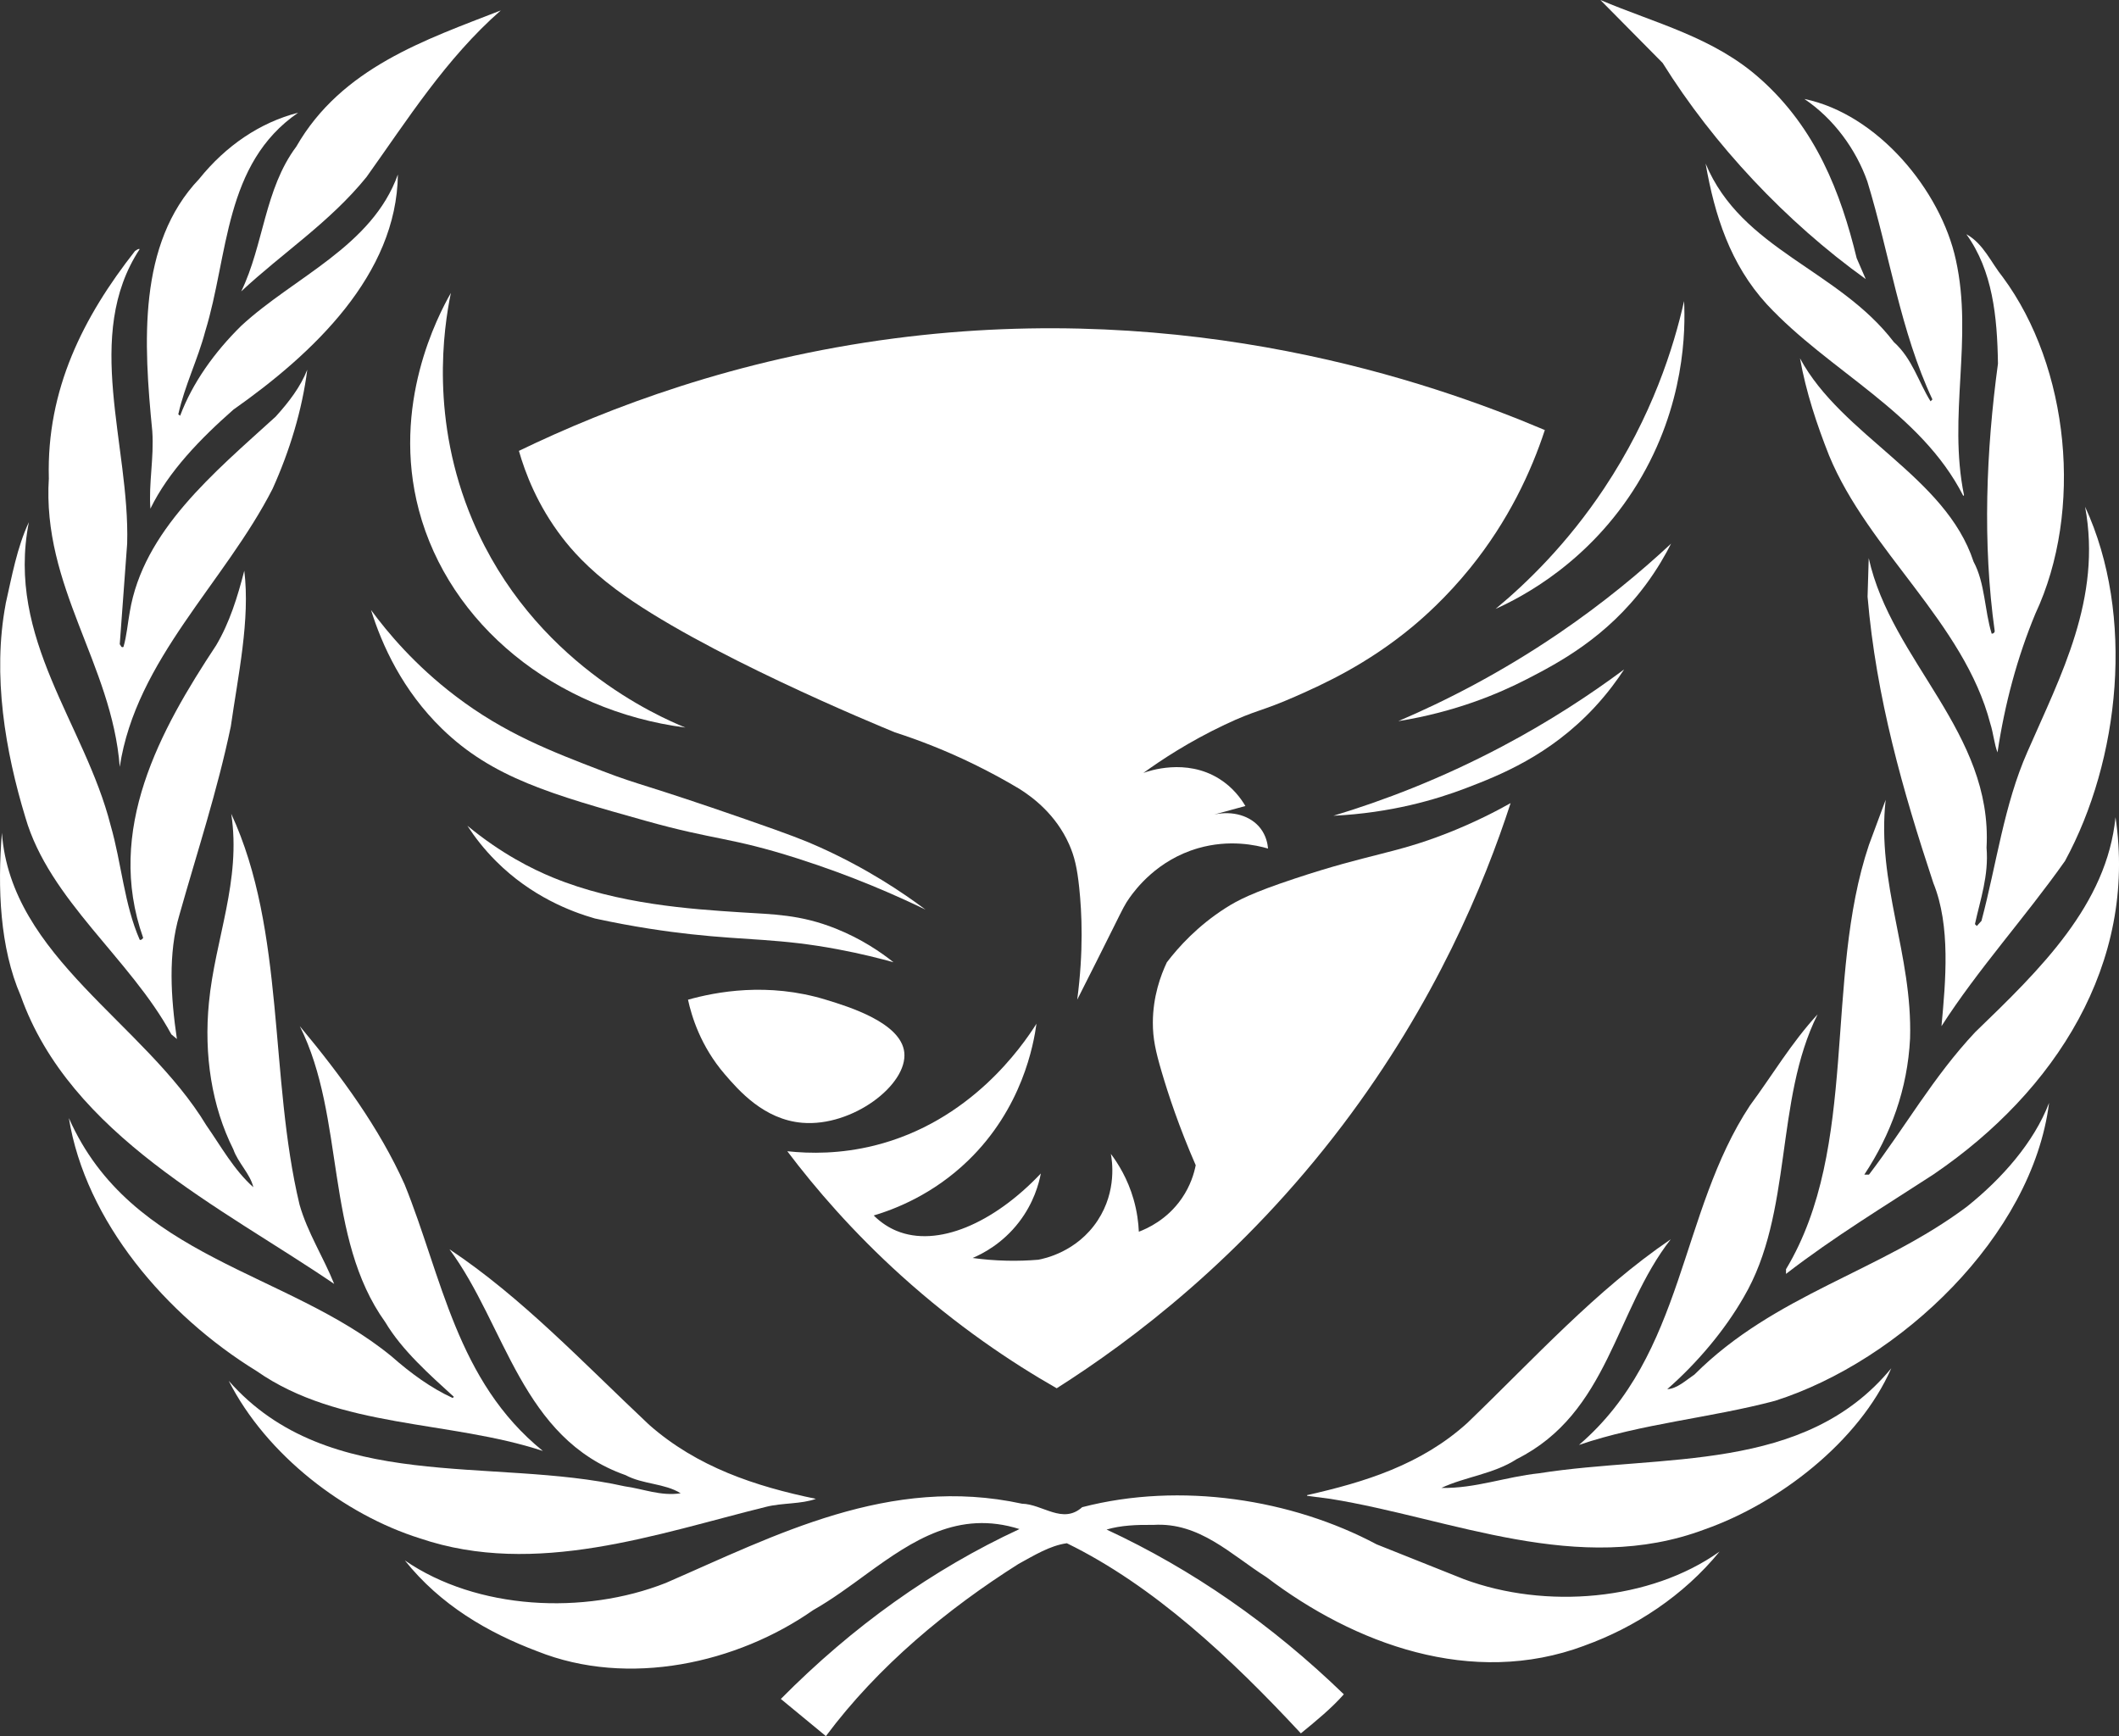 <?xml version="1.0" encoding="UTF-8"?><svg id="Layer_1" xmlns="http://www.w3.org/2000/svg" viewBox="0 0 750.33 614.71"><rect x="0" y="0" width="750.33" height="614.71" fill="#333333" stroke="none"/><defs><style>.cls-1{fill:#fff;}</style></defs><g id="Layer_1-2"><g><g><path class="cls-1" d="M183.77,159.63c31.77-15.36,76.83-32.49,132.79-39.8,105.06-13.72,189.15,14.94,230.46,32.44-4.85,14.79-12.92,32.14-26.42,48.83-8.53,10.54-16.63,17.6-20.4,20.74-16.18,13.45-31.81,20.48-41.48,24.75-12.3,5.43-13.69,4.63-25.09,10.03-12.75,6.05-22.46,12.49-28.77,17.06,1.94-.71,15.08-5.29,26.85,2.06,4.85,3.03,7.72,7,9.28,9.65-3.68,1-7.36,2.01-11.04,3.01,6.53-1.43,12.92,.42,16.38,4.9,1.99,2.58,2.53,5.4,2.68,7.15-4.22-1.23-13.65-3.32-24.74-.13-14.53,4.18-22.24,14.67-24.32,17.59-1.58,2.22-2.22,3.55-5.61,10.37-3.46,6.96-7.81,15.64-12.9,25.68,2.27-17.15,1.66-30.68,.7-39.73-.71-6.73-1.61-10.91-3.6-15.35-4.67-10.46-12.78-16.57-17.68-19.63-4.87-2.91-10.2-5.83-15.98-8.65-9.97-4.87-19.44-8.53-28.01-11.3-6.31-2.58-68.86-28.35-98.7-50.56-10.24-7.62-15.94-14.31-19.04-18.34-8.89-11.56-13.19-23.08-15.39-30.77h.03Z"/><path class="cls-1" d="M495.17,255.33c20.11-3.23,35.46-9.71,45.36-14.8,11.37-5.84,28.32-14.78,42.21-33.48,4.2-5.66,7.09-10.82,8.98-14.56-10.86,10.12-24.06,21.08-39.78,31.78-20.55,13.98-40.1,23.93-56.77,31.05h0Z"/><path class="cls-1" d="M596.33,106.64c.48,9.95,.45,36.84-16.51,64.62-17.06,27.94-41.17,40.25-50.24,44.34,11.16-9.25,25.44-23.15,38.44-42.69,17.04-25.61,24.66-50.08,28.3-66.27h.01Z"/><path class="cls-1" d="M472.21,288.83c20.34-.99,36.32-5.74,46.72-9.71,11.95-4.55,29.78-11.57,45.64-28.62,4.8-5.16,8.24-9.97,10.53-13.48-11.91,8.86-26.24,18.3-43.05,27.2-21.96,11.63-42.5,19.37-59.84,24.6h0Z"/><path class="cls-1" d="M159.67,103.69c-4.53,7.97-21.25,39.61-11.34,76.96,10.69,40.29,48.04,70.94,94.37,76.96-9.49-3.87-54.11-23.23-75.34-73.31-15.13-35.7-10.3-67.94-7.7-80.6h0Z"/><path class="cls-1" d="M131.38,216c3.93,12.54,11.16,28.46,25.17,42.07,17.85,17.34,38.78,23.22,72.22,32.6,24.58,6.9,29.62,5.64,53.44,13.23,19.71,6.28,35.29,13.21,45.5,18.17-8.13-6.1-20.66-14.52-37.29-22.03-5.55-2.51-10.41-4.39-26.2-9.89-36.62-12.74-37.13-11.86-50.79-17.11-18.36-7.05-34.75-13.34-52.2-26.63-14.36-10.93-24-22.47-29.84-30.41h0Z"/><path class="cls-1" d="M165.53,292.42c2.56,3.94,5.87,8.26,10.14,12.52,12.44,12.43,26.43,17.83,34.98,20.27,14.11,3.07,25.77,4.66,33.81,5.55,20.5,2.27,31.59,1.5,52.09,5.34,8.51,1.59,15.39,3.37,19.84,4.61-4.39-3.49-11.25-8.25-20.47-11.93-12.62-5.03-22.16-5.01-33.79-5.76-17.28-1.12-43.26-2.8-66.38-12.32-7.37-3.03-18.21-8.41-30.21-18.29h0Z"/><path class="cls-1" d="M243.62,353.96c1.27,5.83,4.43,16.44,13.05,26.44,4.83,5.6,13.8,16.02,27.42,17.15,17.77,1.48,37.4-13.5,36.11-24.96-1.18-10.49-19.67-16.15-27.77-18.62-20.62-6.31-38.97-2.76-48.82,0h0Z"/><path class="cls-1" d="M367.05,362.41c-5.13,8.11-23.43,34.74-57.41,43.19-11.98,2.98-22.71,2.9-30.86,2.02,10.05,13.31,23.26,28.61,40.26,43.98,19.77,17.87,39.06,30.77,55.13,39.95,26.45-16.78,65.64-46.14,101.27-93.22,32.81-43.35,50.13-85.25,59.46-113.97-4.89,2.75-12.77,6.88-22.92,10.84-18.29,7.13-26.9,7.06-53.27,15.8-15.31,5.07-20.44,7.76-24.78,10.53-9.94,6.36-16.62,13.8-20.75,19.19-2.18,4.62-4.94,12.07-4.96,21.38-.01,5.6,.97,10.1,3.1,17.34,2.43,8.28,6.21,19.66,12.08,33.14-.57,2.84-1.84,7.25-4.96,11.77-5.18,7.52-12.23,10.65-15.18,11.77-.14-3.17-.61-7.1-1.86-11.46-2.09-7.29-5.48-12.69-8.05-16.1,.42,2.24,2.23,13.04-4.65,23.54-7.35,11.22-19.04,13.57-21.06,13.94-3.36,.28-7.08,.43-11.12,.34-4.44-.1-8.5-.46-12.11-.96,3.44-1.47,10.52-5.04,16.41-12.7,5.23-6.8,7.05-13.61,7.74-17.23-16.75,17.71-36.67,26.3-51.1,20.32-2.53-1.05-5.31-2.71-8.08-5.44,7.51-2.24,20.95-7.39,33.4-19.42,19.16-18.52,23.21-41,24.24-48.54h.03Z"/></g><g><path class="cls-1" d="M628.56,495.98c-22.87,6.09-47.31,8.06-69.45,15.63,37.6-32.25,35.46-82.2,60.56-120.21,7.98-10.78,14.56-22.05,23.94-32.25-15.3,30.61-8.64,70.35-26.17,100.14-6.75,11.77-16.46,23.29-27.07,32.58,3.46-.16,6.58-3.13,9.63-5.18,28.47-28.47,65.74-36.37,96.52-59.49,12.34-9.87,23.7-22.71,29.05-36.7-5.92,47.15-52.82,91.41-97.01,105.48"/><path class="cls-1" d="M731.16,304.92c-13.99,19.83-30.77,38.26-43.69,58.42,1.48-15.96,3.29-35.55-2.88-50.69-10.78-32.58-20.24-65.58-23.29-101.37l.41-13.66c8.06,36.53,43.94,61.63,41.72,102.52,.82,9.96-2.22,18.35-4.11,27.07l.66,.66,1.65-1.81c5.35-20.08,7.98-41.14,16.29-59.9,11.77-26.99,26.41-54.22,20.41-86.72,17.77,38.43,12.34,89.69-7.16,125.48"/><path class="cls-1" d="M709.2,98.15c23.53,31.84,28.63,82.61,11.52,119.14-6.42,15.47-10.86,32.01-13.41,49.12-1.15-2.96-1.48-6.91-2.55-10.2-9.3-35.71-43.2-61.22-57.1-94.95-4.36-11.03-8.15-22.46-10.29-34.39,14.81,27.48,51.51,41.72,61.46,72,4.11,7.65,3.87,17.28,6.42,25.51,.58,0,1.07-.41,1.07-.91-4.36-31.18-3.04-63.85,1.15-94.71-.25-16.7-1.89-32.91-11.19-45.83,6.09,3.37,8.72,10.04,12.92,15.22"/><path class="cls-1" d="M692.57,92.06c6.17,27.89-2.88,55.13,2.88,83.27l-.25,.25c-15.22-29.87-47.39-43.94-69.61-67.88-12.92-14.15-18.43-31.43-21.64-49.78,12.75,30.61,46.98,37.44,66.65,63.19,6.58,5.92,8.72,14.15,13,20.98l.66-.66c-11.35-24.19-15.14-51.34-23.04-77.18-3.95-11.19-11.77-22.13-22.3-29.21,25.92,5.35,48.3,32.34,53.65,57.02"/><path class="cls-1" d="M623.46,28.05c19.5,17.44,28.3,39.99,33.98,63.36l3.21,7.41c-28.3-20.32-53.89-47.64-71.91-76.52L566.69,0c19.34,8.23,40.24,13.16,56.77,28.06"/><path class="cls-1" d="M177.33,3.69c-19.5,17.11-33.08,38.75-47.56,59-13,16.04-29.62,26.74-44.35,40.48,7.98-16.46,8.23-36.2,19.5-51.26C120.96,23.93,150.75,14.06,177.33,3.69"/><path class="cls-1" d="M70.53,63.35c9.46-11.77,21.56-19.99,35.05-23.45-26.33,18.1-24.6,50.44-32.91,77.43-2.63,9.96-7.24,19.09-9.54,29.37l.66,.49c4.36-11.6,12.1-22.46,21.64-31.84,18.68-17.28,46.32-28.06,55.46-53.57-.41,35.46-29.95,63.36-58.26,83.27-11.68,10.29-22.96,21.89-29.37,35.05-.66-8.97,1.32-17.94,.66-27.48-3.04-30.94-5.27-66.32,16.62-89.28"/><path class="cls-1" d="M17.29,169.24c-.82-31.35,12.18-57.02,30.53-80.39,.58-.25,.91-.82,1.65-.66-20.16,30.69-3.46,69.36-4.44,104.25l-2.63,35.71c.41,.25,.41,1.32,1.32,.91,1.15-3.95,1.48-8.23,2.22-12.34,4.77-28.8,29.79-49.29,51.67-69.2,4.69-5.18,8.8-10.53,11.19-16.62-1.81,14.32-6.25,28.8-12.26,42.13-16.95,33.24-48.38,60.48-54.14,98.49-2.8-36.45-27.56-63.69-25.1-102.28"/><path class="cls-1" d="M1.99,213.84c2.22-9.79,4.03-19.99,8.23-28.96-8.15,41.47,19.83,71.42,28.96,107.38,3.87,13.41,4.77,27.89,10.29,40.48,.49,.25,.91-.25,1.23-.66-13.58-38.26,6.09-73.72,25.84-103.59,4.77-8.06,7.57-17.11,9.96-26.41,2.14,17.28-2.22,37.19-4.77,55.13-4.77,22.87-11.93,44.51-18.18,66.65-4.11,13.82-3.04,29.46-.91,44.02l-1.97-1.65c-14.48-26.74-43.2-47.56-51.67-76.77-7.08-23.29-11.77-50.27-6.99-75.62"/><path class="cls-1" d="M.67,294.88c3.21,44.02,50.44,67.22,72.41,103.59,5.18,7.41,9.71,15.72,16.62,21.89-1.07-4.69-5.43-8.64-7.08-13.41-7.65-15.22-10.45-33.49-8.64-51.92,2.14-22.46,11.52-43.28,7.9-66.89,19.25,41.55,13.41,93.39,24.19,138.4,2.8,9.87,8.47,18.6,12.26,28.06-39.58-26.99-93.47-52.58-111-102.03C-.08,335.54-.9,314.39,.67,294.89"/><path class="cls-1" d="M24.37,395.84c22.05,49.94,77.26,54.06,114.29,84.42,6.83,6.01,13.91,11.19,21.64,14.73l.41-.41c-8.47-7.73-18.35-16.46-24.27-26.41-21.64-30.11-14.07-72.41-30.28-104.83,14.73,17.69,28.14,36.04,37.11,56.03,13.25,32.67,18.35,69.61,48.96,94.38-33.16-10.94-72.08-7.82-101.37-28.3-32.01-19.67-60.56-52.99-66.48-89.6"/><path class="cls-1" d="M80.98,488.9c35.38,40.24,93.14,26.82,140.21,37.36,6.66,.91,12.75,3.54,19.83,2.47-5.6-3.54-13.41-3.13-19.5-6.42-36.94-13-42.37-52.99-62.37-79.98,25.59,17.03,47.15,39.99,70.76,62.2,16.95,14.89,37.44,21.72,59,26.17-5.18,1.89-11.93,1.4-17.53,2.8-38.67,9.54-81.71,25.1-122.68,11.19-26.74-8.39-54.31-29.46-67.72-55.79"/><path class="cls-1" d="M561.01,582.7c-39.91,14.89-81.46-.66-112.56-24.27-12.59-7.98-23.7-19.5-39.99-18.51-5.92-.08-11.6,.16-16.62,1.65,30.28,14.07,58.34,33.49,84.01,58.34-4.36,4.94-9.96,9.54-15.22,13.82-24.77-26.66-52.17-52.33-82.86-67.31-6.01,.82-11.68,4.36-17.11,7.32-25.01,15.8-49.7,36.12-68.21,60.97l-15.96-13.16c25.51-25.75,53.65-45.83,84.5-60.15-21.56-6.83-37.77,4.03-53.65,15.55-6.42,4.69-12.75,9.38-19.42,13.16-26.82,18.76-65.33,27.48-97.67,14.56-17.44-6.58-34.31-16.37-46.9-32.17,25.51,17.53,63.44,19.42,92.4,7.98,38.84-16.87,79.24-38.26,126.14-28.06,7.32,.16,14.4,7.41,21.31,1.23,34.89-9.05,74.3-2.8,104.25,13.16l30.94,12.34c28.8,10.7,65.91,7.73,90.51-9.79-12.75,15.63-30.03,26.91-47.89,33.32"/><path class="cls-1" d="M603.71,541.48c-44.76,16.87-89.77-3.87-132.64-10.78l-8.23-1.07v-.25c20.49-4.61,40.4-10.78,56.69-25.51,24.03-23.12,45.42-46.9,72.08-65.08-19.83,25.34-21.89,61.46-54.55,77.84-8.06,5.27-18.27,6.25-26.66,10.2,11.93,.25,22.79-3.95,34.56-5.18,43.86-6.91,93.97,.16,124.74-37.19-11.44,26.08-39.99,47.89-65.99,57.02"/><path class="cls-1" d="M685,415.59c-17.69,11.52-35.55,22.3-52.58,35.46v-1.65c26-43.28,13.33-102.6,29.37-150.25l5.92-15.96c-3.29,29.62,9.54,54.72,8.64,84.5-.91,17.94-6.75,33.9-16.21,48.22h1.65c12.75-16.7,22.71-34.56,37.6-50.44,23.12-22.3,46.65-45.17,49.7-76.11,7.73,51.75-21.31,97.01-64.1,126.22"/></g></g></g></svg>
